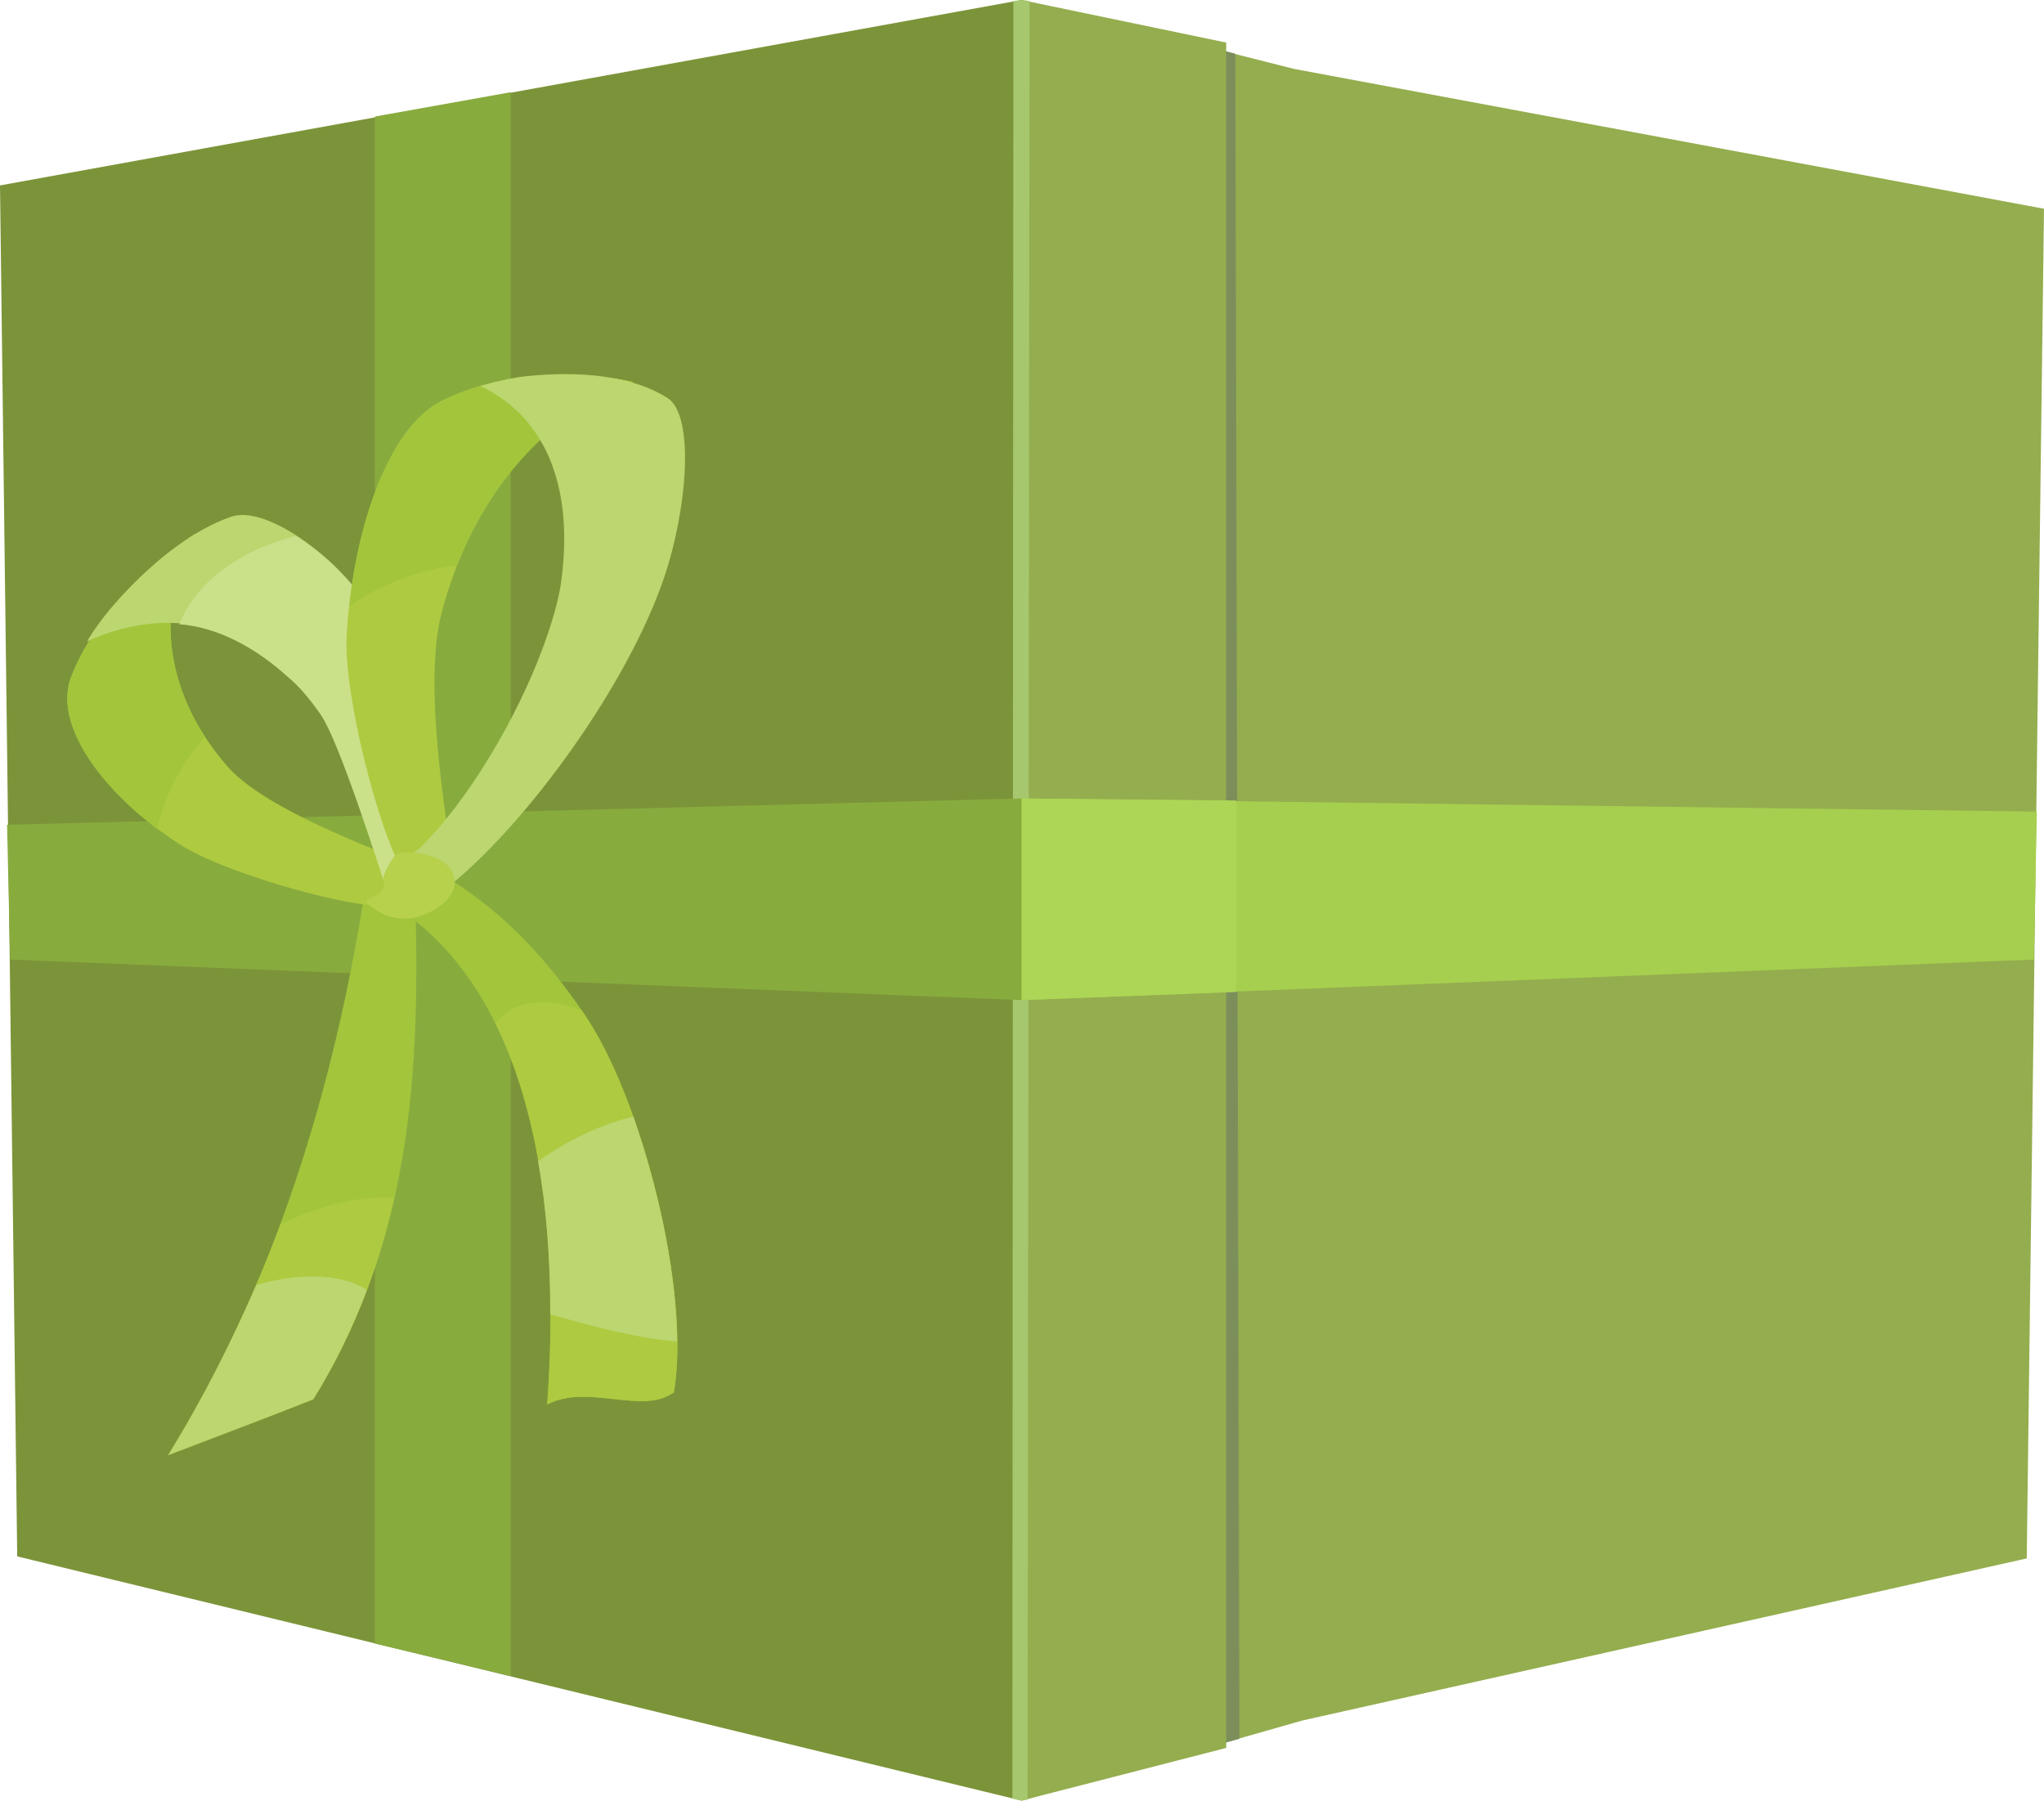 <?xml version="1.0" encoding="UTF-8"?>
<svg id="Layer_2" data-name="Layer 2" xmlns="http://www.w3.org/2000/svg" viewBox="0 0 554.55 488.56">
  <defs>
    <style>
      .cls-1 {
        fill: #cae089;
      }

      .cls-2 {
        fill: #7c8f5b;
      }

      .cls-3 {
        fill: #bcd670;
      }

      .cls-4 {
        fill: #94ad4e;
      }

      .cls-5 {
        fill: #add656;
      }

      .cls-6 {
        fill: #aeca40;
      }

      .cls-7 {
        fill: #a6c76d;
        fill-rule: evenodd;
      }

      .cls-8 {
        fill: #a6cf4f;
      }

      .cls-9 {
        fill: #7c9439;
      }

      .cls-10 {
        fill: #b7d14d;
      }

      .cls-11 {
        fill: #a2c53c;
      }

      .cls-12 {
        fill: #88ab3e;
      }
    </style>
  </defs>
  <g id="_Layer_" data-name="&amp;lt;Layer&amp;gt;">
    <g>
      <polygon class="cls-4" points="277.14 0 351.09 18.7 554.55 56.64 549.87 422.85 353.29 466.84 277.14 488.56 277.14 0"/>
      <polygon class="cls-2" points="335.15 14.57 336.25 471.79 315.63 477.56 318.1 10.17 335.15 14.57"/>
      <polygon class="cls-4" points="277.14 0 332.67 11.55 332.67 474.27 277.14 488.56 277.14 0"/>
      <polygon class="cls-9" points="277.14 0 0 50.31 4.67 422.3 277.14 488.56 277.14 0"/>
      <polygon class="cls-12" points="138.57 25.02 101.73 31.62 101.73 445.95 138.57 454.74 138.57 25.02"/>
      <polygon class="cls-7" points="274.94 .28 274.66 488.01 277.14 488.56 278.79 488.29 279.33 .28 277.14 0 274.94 .28"/>
      <polygon class="cls-8" points="277.14 271.36 551.8 260.36 552.62 220.22 277.14 216.65 277.14 271.36"/>
      <polygon class="cls-5" points="277.14 271.36 335.42 269.16 335.42 217.2 277.14 216.65 277.14 271.36"/>
      <polygon class="cls-12" points="2.75 260.36 277.14 271.36 277.14 216.65 1.92 223.8 2.75 260.36"/>
      <path class="cls-11" d="M99.25,240.29c-8.52,54.44-24.19,106.95-53.61,154.51,12.92-4.95,26.12-9.9,39.32-15.12,28.32-45.64,29.14-94.3,27.49-143.24-4.4,1.37-8.8,2.47-13.2,3.85h0Z"/>
      <path class="cls-6" d="M76.16,332.12c-7.97,21.44-18.15,42.62-30.52,62.69,12.92-4.95,26.12-9.9,39.32-15.12,11-17.87,17.87-36.02,21.99-54.71-7.97-.55-18.7,1.37-30.79,7.15h0Z"/>
      <path class="cls-3" d="M69.56,348.62c-6.87,15.67-14.57,31.07-23.92,46.19,12.92-4.95,26.12-9.9,39.32-15.12,6.05-9.62,10.72-19.52,14.57-29.69-5.77-3.85-16.5-5.22-29.97-1.37h0Z"/>
      <path class="cls-11" d="M104.2,244.14c28.32,15.95,50.04,57.19,44.26,136.92,11.27-5.77,25.84,3.02,34.37-3.3,4.67-26.94-8.52-79.73-24.47-102.83-17.32-25.57-34.64-36.57-48.66-42.89-1.92,4.12-3.85,7.97-5.5,12.1h0Z"/>
      <path class="cls-6" d="M134.44,277.69c11.27,22.82,17.32,56.64,14.02,103.38,11.27-5.77,25.84,3.02,34.37-3.3,4.67-26.94-8.52-79.73-24.47-102.83l-.55-.82c-9.62-3.57-18.15-3.02-23.37,3.57h0Z"/>
      <path class="cls-3" d="M145.99,315.08c2.2,12.37,3.3,26.12,3.3,41.52,12.37,3.57,24.19,6.6,34.37,7.42,0-18.15-4.95-41.24-11.82-61.04-8.25,1.92-17.32,6.05-25.84,12.1h0Z"/>
      <path class="cls-6" d="M102.55,245.79c-11.82-.55-42.61-9.35-53.89-16.77-20.07-12.92-34.92-32.44-29.14-45.91,8.52-21.72,33.27-38.22,33.27-38.22-11.82,21.99-6.87,45.09,9.07,63.24,9.07,10.17,32.99,19.8,48.39,25.84l-7.7,11.82Z"/>
      <path class="cls-11" d="M42.62,224.9c-16.77-12.65-28.32-29.69-23.09-41.79,8.52-21.72,33.27-38.22,33.27-38.22-10.17,18.7-7.97,38.49,2.75,54.99-6.05,6.87-10.72,15.4-12.92,25.02h0Z"/>
      <path class="cls-3" d="M118.22,238.37c2.47-22.27-5.5-56.64-19.8-76.16-9.9-13.2-26.94-25.02-35.74-21.99-13.47,4.67-25.84,16.77-32.99,25.29-4.12,4.95-6.05,8.52-6.05,8.52,20.35-9.35,40.42-5.22,56.36,8.8,2.75,2.47,5.77,6.32,8.8,10.72,8.8,12.65,16.22,31.62,16.22,46.74l13.2-1.92Z"/>
      <path class="cls-1" d="M113.55,233.15c2.2-16.5-6.87-59.11-16.22-72.03-4.95-6.6-10.45-11.55-17.05-15.67-13.75,3.3-26.94,11.82-31.62,23.92,10.45,.83,20.62,6.32,29.42,14.3,3.02,2.47,6.05,6.05,9.07,10.45,4.95,7.42,15.12,39.32,18.15,48.66,6.05-1.38,3.57-6.32,8.25-9.62h0Z"/>
      <path class="cls-6" d="M108.32,234.52c-5.77-10.72-14.85-45.09-14.3-61.31,1.37-28.04,11-57.46,26.12-64.61,23.64-11.55,51.69-4.95,51.69-4.95-26.12,9.62-44.27,33.27-51.96,62.41-4.4,16.5-.55,45.09,2.2,63.23l-13.75,5.22Z"/>
      <path class="cls-11" d="M94.85,164.41c2.47-25.02,11.82-49.21,25.29-55.81,23.64-11.55,51.69-4.95,51.69-4.95-22.27,8.25-38.77,26.67-47.84,49.76-9.35,1.1-19.52,4.4-29.14,11h0Z"/>
      <path class="cls-3" d="M122.35,240.02c21.17-17.32,47.84-54.16,57.74-83.03,6.6-19.52,8.25-44.26,1.1-48.94-11.55-7.42-28.87-7.15-40.14-5.77-6.6,1.1-10.72,2.47-10.72,2.47,18.7,8.8,25.57,29.14,21.72,54.44-.82,4.67-2.47,10.45-4.95,17.05-6.87,18.42-20.07,41.24-33.54,54.16l-4.95,3.3,13.75,6.32Z"/>
      <path class="cls-10" d="M104.48,239.74c-1.92-1.1,2.2-7.15,2.75-7.7,1.65-1.65,11.82-.82,14.85,3.57,4.12,6.05-2.47,11.27-8.8,13.2-6.6,1.65-11.55-1.65-13.75-3.85-1.37-1.38,3.85-.83,4.95-5.22h0Z"/>
    </g>
  </g>
</svg>